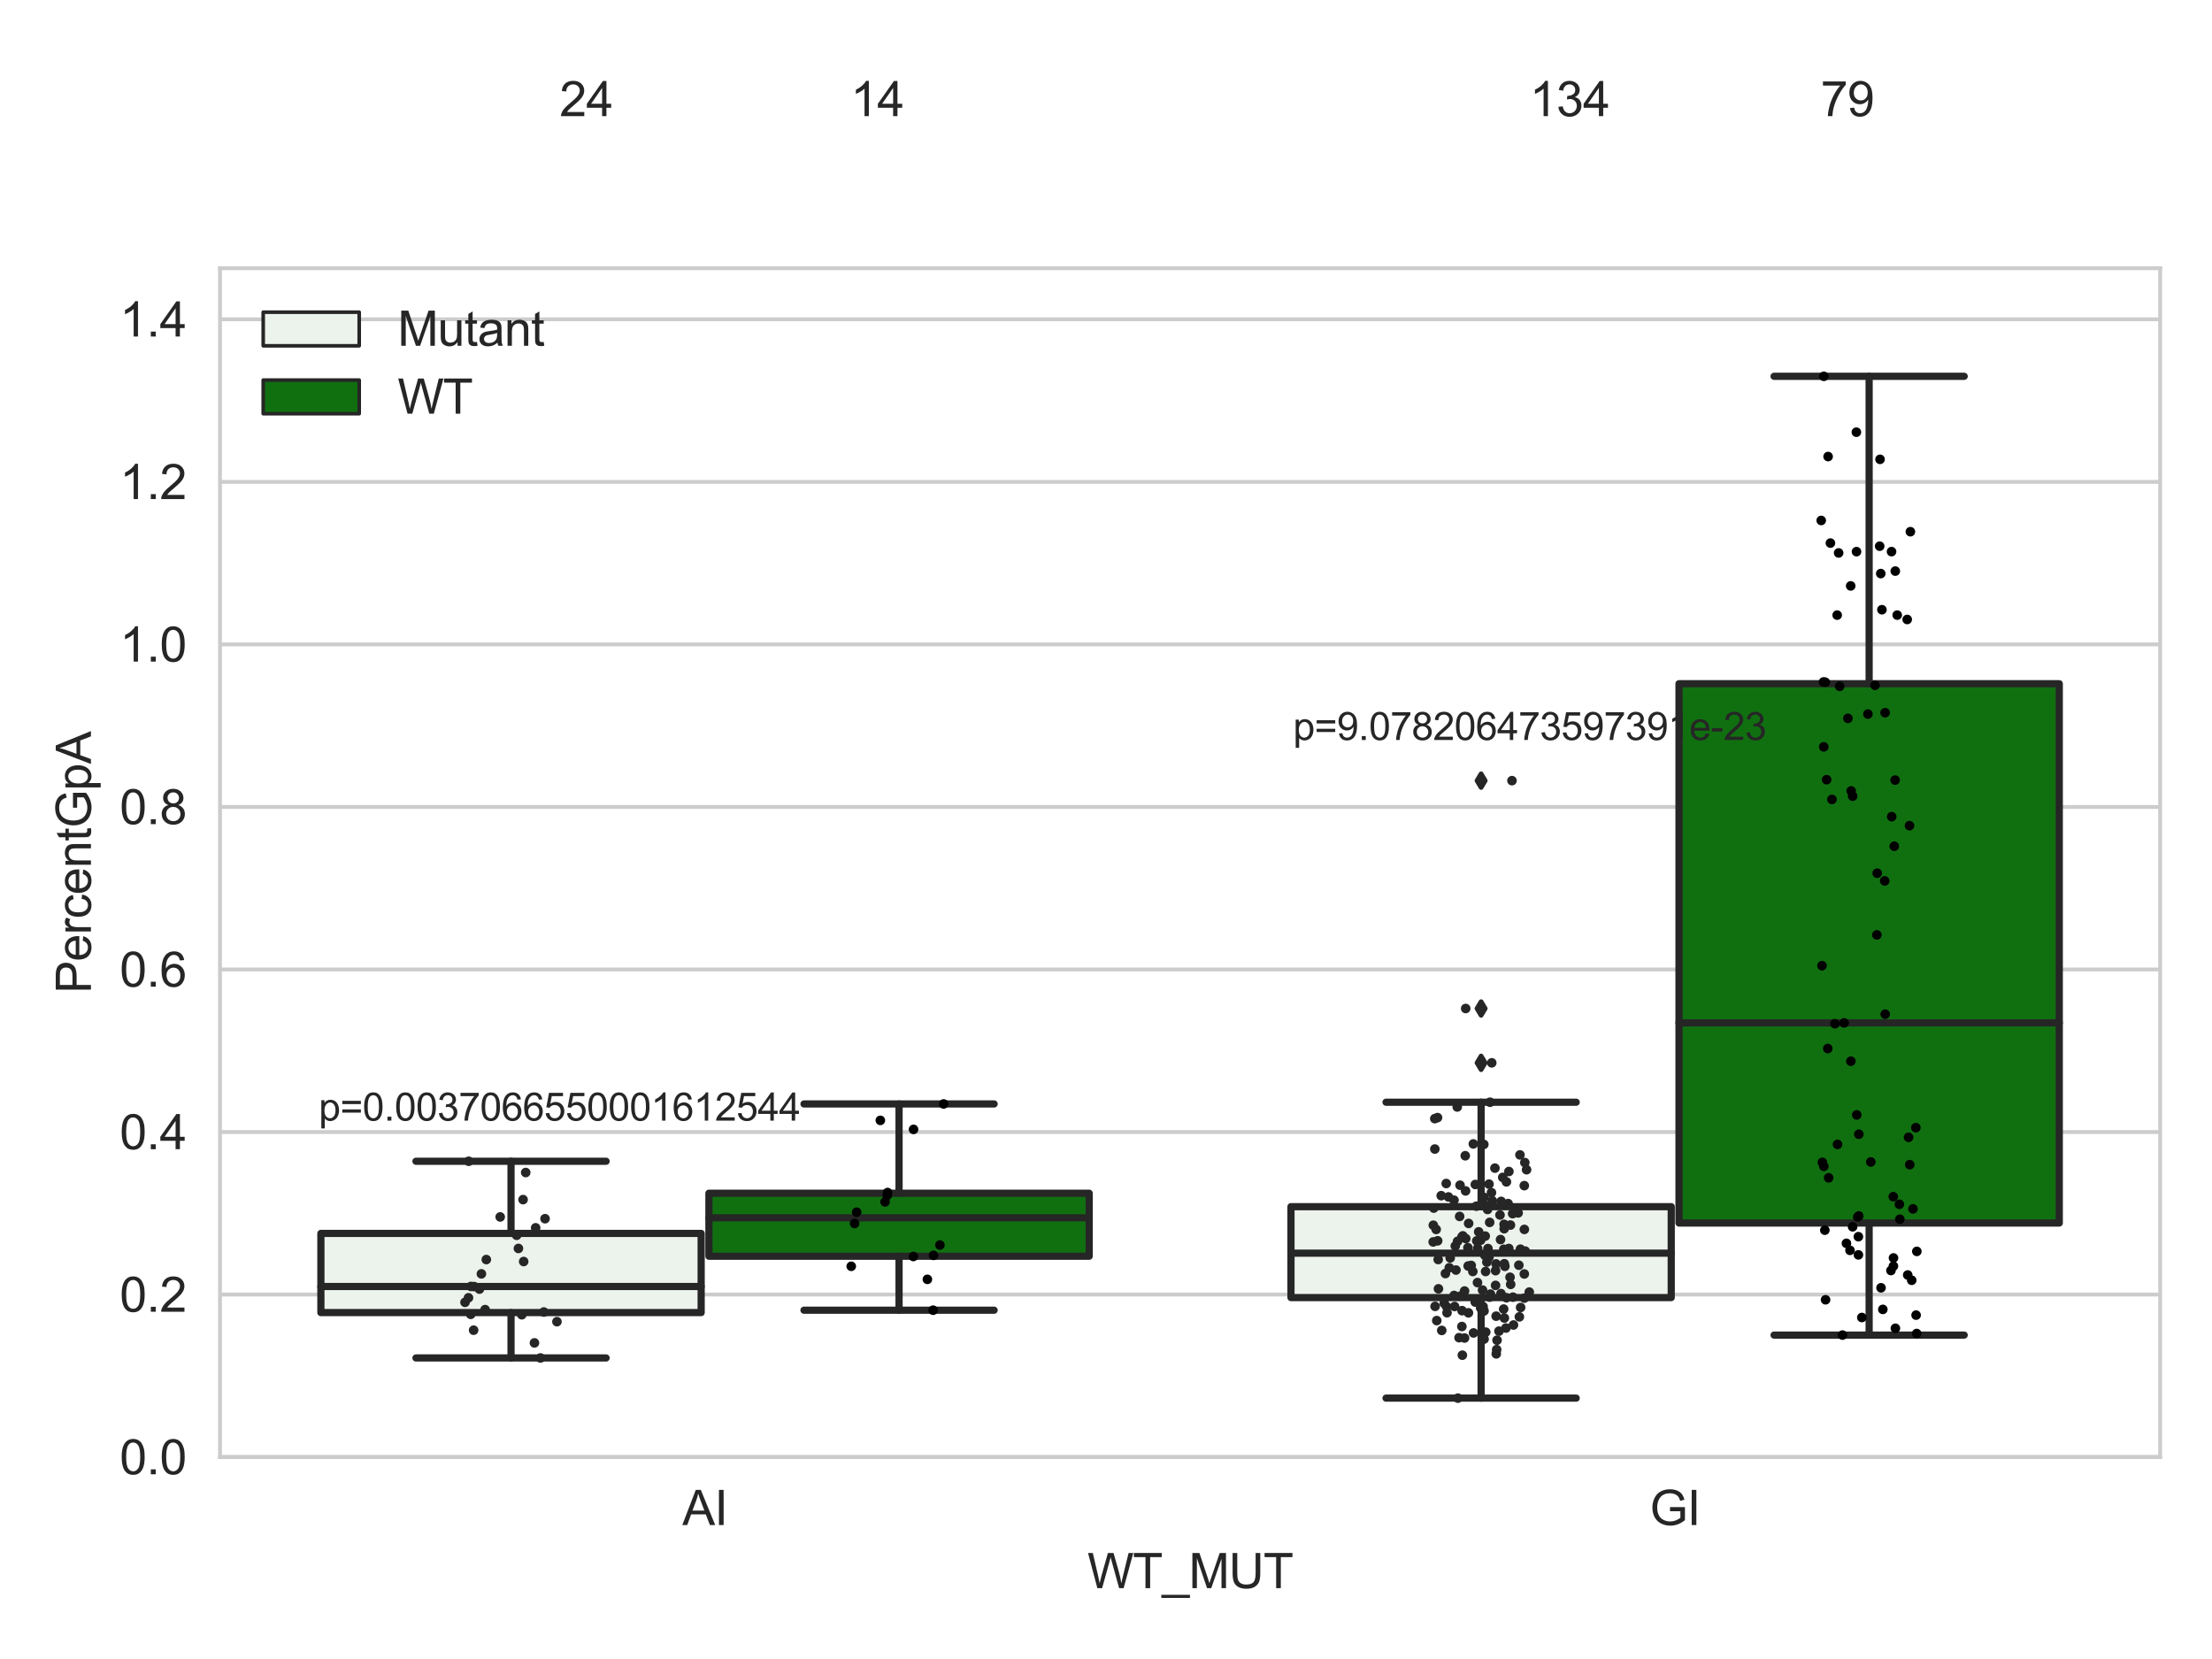 <?xml version="1.0" encoding="utf-8" standalone="no"?>
<!DOCTYPE svg PUBLIC "-//W3C//DTD SVG 1.1//EN"
  "http://www.w3.org/Graphics/SVG/1.1/DTD/svg11.dtd">
<svg xmlns:xlink="http://www.w3.org/1999/xlink" width="460.8pt" height="345.6pt" viewBox="0 0 460.8 345.6" xmlns="http://www.w3.org/2000/svg" version="1.1">
 <defs>
  <style type="text/css">*{stroke-linejoin: round; stroke-linecap: butt}</style>
 </defs>
 <g id="figure_1">
  <g id="patch_1">
   <path d="M 0 345.6 
L 460.8 345.6 
L 460.8 0 
L 0 0 
z
" style="fill: #ffffff"/>
  </g>
  <g id="axes_1">
   <g id="patch_2">
    <path d="M 45.83 303.539 
L 450 303.539 
L 450 55.877 
L 45.83 55.877 
z
" style="fill: #ffffff"/>
   </g>
   <g id="matplotlib.axis_1">
    <g id="xtick_1">
     <g id="text_1">
      <!-- AI -->
      <g style="fill: #262626" transform="translate(142.148 317.697)scale(0.1 -0.1)">
       <defs>
        <path id="ArialMT-41" d="M -9 0 
L 1750 4581 
L 2403 4581 
L 4278 0 
L 3588 0 
L 3053 1388 
L 1138 1388 
L 634 0 
L -9 0 
z
M 1313 1881 
L 2866 1881 
L 2388 3150 
Q 2169 3728 2063 4100 
Q 1975 3659 1816 3225 
L 1313 1881 
z
" transform="scale(0.016)"/>
        <path id="ArialMT-49" d="M 597 0 
L 597 4581 
L 1203 4581 
L 1203 0 
L 597 0 
z
" transform="scale(0.016)"/>
       </defs>
       <use xlink:href="#ArialMT-41"/>
       <use xlink:href="#ArialMT-49" x="66.699"/>
      </g>
     </g>
    </g>
    <g id="xtick_2">
     <g id="text_2">
      <!-- GI -->
      <g style="fill: #262626" transform="translate(343.679 317.697)scale(0.1 -0.1)">
       <defs>
        <path id="ArialMT-47" d="M 2638 1797 
L 2638 2334 
L 4578 2338 
L 4578 638 
Q 4131 281 3656 101 
Q 3181 -78 2681 -78 
Q 2006 -78 1454 211 
Q 903 500 622 1047 
Q 341 1594 341 2269 
Q 341 2938 620 3517 
Q 900 4097 1425 4378 
Q 1950 4659 2634 4659 
Q 3131 4659 3532 4498 
Q 3934 4338 4162 4050 
Q 4391 3763 4509 3300 
L 3963 3150 
Q 3859 3500 3706 3700 
Q 3553 3900 3268 4020 
Q 2984 4141 2638 4141 
Q 2222 4141 1919 4014 
Q 1616 3888 1430 3681 
Q 1244 3475 1141 3228 
Q 966 2803 966 2306 
Q 966 1694 1177 1281 
Q 1388 869 1791 669 
Q 2194 469 2647 469 
Q 3041 469 3416 620 
Q 3791 772 3984 944 
L 3984 1797 
L 2638 1797 
z
" transform="scale(0.016)"/>
       </defs>
       <use xlink:href="#ArialMT-47"/>
       <use xlink:href="#ArialMT-49" x="77.783"/>
      </g>
     </g>
    </g>
    <g id="text_3">
     <!-- WT_MUT -->
     <g style="fill: #262626" transform="translate(226.531 330.842)scale(0.1 -0.1)">
      <defs>
       <path id="ArialMT-57" d="M 1294 0 
L 78 4581 
L 700 4581 
L 1397 1578 
Q 1509 1106 1591 641 
Q 1766 1375 1797 1488 
L 2669 4581 
L 3400 4581 
L 4056 2263 
Q 4303 1400 4413 641 
Q 4500 1075 4641 1638 
L 5359 4581 
L 5969 4581 
L 4713 0 
L 4128 0 
L 3163 3491 
Q 3041 3928 3019 4028 
Q 2947 3713 2884 3491 
L 1913 0 
L 1294 0 
z
" transform="scale(0.016)"/>
       <path id="ArialMT-54" d="M 1659 0 
L 1659 4041 
L 150 4041 
L 150 4581 
L 3781 4581 
L 3781 4041 
L 2266 4041 
L 2266 0 
L 1659 0 
z
" transform="scale(0.016)"/>
       <path id="ArialMT-5f" d="M -97 -1272 
L -97 -866 
L 3631 -866 
L 3631 -1272 
L -97 -1272 
z
" transform="scale(0.016)"/>
       <path id="ArialMT-4d" d="M 475 0 
L 475 4581 
L 1388 4581 
L 2472 1338 
Q 2622 884 2691 659 
Q 2769 909 2934 1394 
L 4031 4581 
L 4847 4581 
L 4847 0 
L 4263 0 
L 4263 3834 
L 2931 0 
L 2384 0 
L 1059 3900 
L 1059 0 
L 475 0 
z
" transform="scale(0.016)"/>
       <path id="ArialMT-55" d="M 3500 4581 
L 4106 4581 
L 4106 1934 
Q 4106 1244 3950 837 
Q 3794 431 3386 176 
Q 2978 -78 2316 -78 
Q 1672 -78 1262 144 
Q 853 366 678 786 
Q 503 1206 503 1934 
L 503 4581 
L 1109 4581 
L 1109 1938 
Q 1109 1341 1220 1058 
Q 1331 775 1601 622 
Q 1872 469 2263 469 
Q 2931 469 3215 772 
Q 3500 1075 3500 1938 
L 3500 4581 
z
" transform="scale(0.016)"/>
      </defs>
      <use xlink:href="#ArialMT-57"/>
      <use xlink:href="#ArialMT-54" x="94.385"/>
      <use xlink:href="#ArialMT-5f" x="155.469"/>
      <use xlink:href="#ArialMT-4d" x="211.084"/>
      <use xlink:href="#ArialMT-55" x="294.385"/>
      <use xlink:href="#ArialMT-54" x="366.602"/>
     </g>
    </g>
   </g>
   <g id="matplotlib.axis_2">
    <g id="ytick_1">
     <g id="line2d_1">
      <path d="M 45.83 303.539 
L 450 303.539 
" clip-path="url(#p1b49fefc19)" style="fill: none; stroke: #cccccc; stroke-width: 0.8; stroke-linecap: round"/>
     </g>
     <g id="text_4">
      <!-- 0.0 -->
      <g style="fill: #262626" transform="translate(24.93 307.118)scale(0.1 -0.1)">
       <defs>
        <path id="ArialMT-30" d="M 266 2259 
Q 266 3072 433 3567 
Q 600 4063 929 4331 
Q 1259 4600 1759 4600 
Q 2128 4600 2406 4451 
Q 2684 4303 2865 4023 
Q 3047 3744 3150 3342 
Q 3253 2941 3253 2259 
Q 3253 1453 3087 958 
Q 2922 463 2592 192 
Q 2263 -78 1759 -78 
Q 1097 -78 719 397 
Q 266 969 266 2259 
z
M 844 2259 
Q 844 1131 1108 757 
Q 1372 384 1759 384 
Q 2147 384 2411 759 
Q 2675 1134 2675 2259 
Q 2675 3391 2411 3762 
Q 2147 4134 1753 4134 
Q 1366 4134 1134 3806 
Q 844 3388 844 2259 
z
" transform="scale(0.016)"/>
        <path id="ArialMT-2e" d="M 581 0 
L 581 641 
L 1222 641 
L 1222 0 
L 581 0 
z
" transform="scale(0.016)"/>
       </defs>
       <use xlink:href="#ArialMT-30"/>
       <use xlink:href="#ArialMT-2e" x="55.615"/>
       <use xlink:href="#ArialMT-30" x="83.398"/>
      </g>
     </g>
    </g>
    <g id="ytick_2">
     <g id="line2d_2">
      <path d="M 45.83 269.68 
L 450 269.68 
" clip-path="url(#p1b49fefc19)" style="fill: none; stroke: #cccccc; stroke-width: 0.8; stroke-linecap: round"/>
     </g>
     <g id="text_5">
      <!-- 0.2 -->
      <g style="fill: #262626" transform="translate(24.93 273.259)scale(0.1 -0.1)">
       <defs>
        <path id="ArialMT-32" d="M 3222 541 
L 3222 0 
L 194 0 
Q 188 203 259 391 
Q 375 700 629 1000 
Q 884 1300 1366 1694 
Q 2113 2306 2375 2664 
Q 2638 3022 2638 3341 
Q 2638 3675 2398 3904 
Q 2159 4134 1775 4134 
Q 1369 4134 1125 3890 
Q 881 3647 878 3216 
L 300 3275 
Q 359 3922 746 4261 
Q 1134 4600 1788 4600 
Q 2447 4600 2831 4234 
Q 3216 3869 3216 3328 
Q 3216 3053 3103 2787 
Q 2991 2522 2730 2228 
Q 2469 1934 1863 1422 
Q 1356 997 1212 845 
Q 1069 694 975 541 
L 3222 541 
z
" transform="scale(0.016)"/>
       </defs>
       <use xlink:href="#ArialMT-30"/>
       <use xlink:href="#ArialMT-2e" x="55.615"/>
       <use xlink:href="#ArialMT-32" x="83.398"/>
      </g>
     </g>
    </g>
    <g id="ytick_3">
     <g id="line2d_3">
      <path d="M 45.83 235.82 
L 450 235.82 
" clip-path="url(#p1b49fefc19)" style="fill: none; stroke: #cccccc; stroke-width: 0.8; stroke-linecap: round"/>
     </g>
     <g id="text_6">
      <!-- 0.4 -->
      <g style="fill: #262626" transform="translate(24.93 239.399)scale(0.1 -0.1)">
       <defs>
        <path id="ArialMT-34" d="M 2069 0 
L 2069 1097 
L 81 1097 
L 81 1613 
L 2172 4581 
L 2631 4581 
L 2631 1613 
L 3250 1613 
L 3250 1097 
L 2631 1097 
L 2631 0 
L 2069 0 
z
M 2069 1613 
L 2069 3678 
L 634 1613 
L 2069 1613 
z
" transform="scale(0.016)"/>
       </defs>
       <use xlink:href="#ArialMT-30"/>
       <use xlink:href="#ArialMT-2e" x="55.615"/>
       <use xlink:href="#ArialMT-34" x="83.398"/>
      </g>
     </g>
    </g>
    <g id="ytick_4">
     <g id="line2d_4">
      <path d="M 45.83 201.961 
L 450 201.961 
" clip-path="url(#p1b49fefc19)" style="fill: none; stroke: #cccccc; stroke-width: 0.8; stroke-linecap: round"/>
     </g>
     <g id="text_7">
      <!-- 0.6 -->
      <g style="fill: #262626" transform="translate(24.93 205.54)scale(0.1 -0.1)">
       <defs>
        <path id="ArialMT-36" d="M 3184 3459 
L 2625 3416 
Q 2550 3747 2413 3897 
Q 2184 4138 1850 4138 
Q 1581 4138 1378 3988 
Q 1113 3794 959 3422 
Q 806 3050 800 2363 
Q 1003 2672 1297 2822 
Q 1591 2972 1913 2972 
Q 2475 2972 2870 2558 
Q 3266 2144 3266 1488 
Q 3266 1056 3080 686 
Q 2894 316 2569 119 
Q 2244 -78 1831 -78 
Q 1128 -78 684 439 
Q 241 956 241 2144 
Q 241 3472 731 4075 
Q 1159 4600 1884 4600 
Q 2425 4600 2770 4297 
Q 3116 3994 3184 3459 
z
M 888 1484 
Q 888 1194 1011 928 
Q 1134 663 1356 523 
Q 1578 384 1822 384 
Q 2178 384 2434 671 
Q 2691 959 2691 1453 
Q 2691 1928 2437 2201 
Q 2184 2475 1800 2475 
Q 1419 2475 1153 2201 
Q 888 1928 888 1484 
z
" transform="scale(0.016)"/>
       </defs>
       <use xlink:href="#ArialMT-30"/>
       <use xlink:href="#ArialMT-2e" x="55.615"/>
       <use xlink:href="#ArialMT-36" x="83.398"/>
      </g>
     </g>
    </g>
    <g id="ytick_5">
     <g id="line2d_5">
      <path d="M 45.83 168.102 
L 450 168.102 
" clip-path="url(#p1b49fefc19)" style="fill: none; stroke: #cccccc; stroke-width: 0.8; stroke-linecap: round"/>
     </g>
     <g id="text_8">
      <!-- 0.8 -->
      <g style="fill: #262626" transform="translate(24.93 171.681)scale(0.1 -0.1)">
       <defs>
        <path id="ArialMT-38" d="M 1131 2484 
Q 781 2613 612 2850 
Q 444 3088 444 3419 
Q 444 3919 803 4259 
Q 1163 4600 1759 4600 
Q 2359 4600 2725 4251 
Q 3091 3903 3091 3403 
Q 3091 3084 2923 2848 
Q 2756 2613 2416 2484 
Q 2838 2347 3058 2040 
Q 3278 1734 3278 1309 
Q 3278 722 2862 322 
Q 2447 -78 1769 -78 
Q 1091 -78 675 323 
Q 259 725 259 1325 
Q 259 1772 486 2073 
Q 713 2375 1131 2484 
z
M 1019 3438 
Q 1019 3113 1228 2906 
Q 1438 2700 1772 2700 
Q 2097 2700 2305 2904 
Q 2513 3109 2513 3406 
Q 2513 3716 2298 3927 
Q 2084 4138 1766 4138 
Q 1444 4138 1231 3931 
Q 1019 3725 1019 3438 
z
M 838 1322 
Q 838 1081 952 856 
Q 1066 631 1291 507 
Q 1516 384 1775 384 
Q 2178 384 2440 643 
Q 2703 903 2703 1303 
Q 2703 1709 2433 1975 
Q 2163 2241 1756 2241 
Q 1359 2241 1098 1978 
Q 838 1716 838 1322 
z
" transform="scale(0.016)"/>
       </defs>
       <use xlink:href="#ArialMT-30"/>
       <use xlink:href="#ArialMT-2e" x="55.615"/>
       <use xlink:href="#ArialMT-38" x="83.398"/>
      </g>
     </g>
    </g>
    <g id="ytick_6">
     <g id="line2d_6">
      <path d="M 45.83 134.243 
L 450 134.243 
" clip-path="url(#p1b49fefc19)" style="fill: none; stroke: #cccccc; stroke-width: 0.8; stroke-linecap: round"/>
     </g>
     <g id="text_9">
      <!-- 1.0 -->
      <g style="fill: #262626" transform="translate(24.93 137.822)scale(0.1 -0.1)">
       <defs>
        <path id="ArialMT-31" d="M 2384 0 
L 1822 0 
L 1822 3584 
Q 1619 3391 1289 3197 
Q 959 3003 697 2906 
L 697 3450 
Q 1169 3672 1522 3987 
Q 1875 4303 2022 4600 
L 2384 4600 
L 2384 0 
z
" transform="scale(0.016)"/>
       </defs>
       <use xlink:href="#ArialMT-31"/>
       <use xlink:href="#ArialMT-2e" x="55.615"/>
       <use xlink:href="#ArialMT-30" x="83.398"/>
      </g>
     </g>
    </g>
    <g id="ytick_7">
     <g id="line2d_7">
      <path d="M 45.83 100.384 
L 450 100.384 
" clip-path="url(#p1b49fefc19)" style="fill: none; stroke: #cccccc; stroke-width: 0.8; stroke-linecap: round"/>
     </g>
     <g id="text_10">
      <!-- 1.2 -->
      <g style="fill: #262626" transform="translate(24.93 103.963)scale(0.1 -0.1)">
       <use xlink:href="#ArialMT-31"/>
       <use xlink:href="#ArialMT-2e" x="55.615"/>
       <use xlink:href="#ArialMT-32" x="83.398"/>
      </g>
     </g>
    </g>
    <g id="ytick_8">
     <g id="line2d_8">
      <path d="M 45.83 66.525 
L 450 66.525 
" clip-path="url(#p1b49fefc19)" style="fill: none; stroke: #cccccc; stroke-width: 0.8; stroke-linecap: round"/>
     </g>
     <g id="text_11">
      <!-- 1.4 -->
      <g style="fill: #262626" transform="translate(24.93 70.104)scale(0.1 -0.1)">
       <use xlink:href="#ArialMT-31"/>
       <use xlink:href="#ArialMT-2e" x="55.615"/>
       <use xlink:href="#ArialMT-34" x="83.398"/>
      </g>
     </g>
    </g>
    <g id="text_12">
     <!-- PercentGpA -->
     <g style="fill: #262626" transform="translate(18.942 206.943)rotate(-90)scale(0.1 -0.1)">
      <defs>
       <path id="ArialMT-50" d="M 494 0 
L 494 4581 
L 2222 4581 
Q 2678 4581 2919 4538 
Q 3256 4481 3484 4323 
Q 3713 4166 3852 3881 
Q 3991 3597 3991 3256 
Q 3991 2672 3619 2267 
Q 3247 1863 2275 1863 
L 1100 1863 
L 1100 0 
L 494 0 
z
M 1100 2403 
L 2284 2403 
Q 2872 2403 3119 2622 
Q 3366 2841 3366 3238 
Q 3366 3525 3220 3729 
Q 3075 3934 2838 4000 
Q 2684 4041 2272 4041 
L 1100 4041 
L 1100 2403 
z
" transform="scale(0.016)"/>
       <path id="ArialMT-65" d="M 2694 1069 
L 3275 997 
Q 3138 488 2766 206 
Q 2394 -75 1816 -75 
Q 1088 -75 661 373 
Q 234 822 234 1631 
Q 234 2469 665 2931 
Q 1097 3394 1784 3394 
Q 2450 3394 2872 2941 
Q 3294 2488 3294 1666 
Q 3294 1616 3291 1516 
L 816 1516 
Q 847 969 1125 678 
Q 1403 388 1819 388 
Q 2128 388 2347 550 
Q 2566 713 2694 1069 
z
M 847 1978 
L 2700 1978 
Q 2663 2397 2488 2606 
Q 2219 2931 1791 2931 
Q 1403 2931 1139 2672 
Q 875 2413 847 1978 
z
" transform="scale(0.016)"/>
       <path id="ArialMT-72" d="M 416 0 
L 416 3319 
L 922 3319 
L 922 2816 
Q 1116 3169 1280 3281 
Q 1444 3394 1641 3394 
Q 1925 3394 2219 3213 
L 2025 2691 
Q 1819 2813 1613 2813 
Q 1428 2813 1281 2702 
Q 1134 2591 1072 2394 
Q 978 2094 978 1738 
L 978 0 
L 416 0 
z
" transform="scale(0.016)"/>
       <path id="ArialMT-63" d="M 2588 1216 
L 3141 1144 
Q 3050 572 2676 248 
Q 2303 -75 1759 -75 
Q 1078 -75 664 370 
Q 250 816 250 1647 
Q 250 2184 428 2587 
Q 606 2991 970 3192 
Q 1334 3394 1763 3394 
Q 2303 3394 2647 3120 
Q 2991 2847 3088 2344 
L 2541 2259 
Q 2463 2594 2264 2762 
Q 2066 2931 1784 2931 
Q 1359 2931 1093 2626 
Q 828 2322 828 1663 
Q 828 994 1084 691 
Q 1341 388 1753 388 
Q 2084 388 2306 591 
Q 2528 794 2588 1216 
z
" transform="scale(0.016)"/>
       <path id="ArialMT-6e" d="M 422 0 
L 422 3319 
L 928 3319 
L 928 2847 
Q 1294 3394 1984 3394 
Q 2284 3394 2536 3286 
Q 2788 3178 2913 3003 
Q 3038 2828 3088 2588 
Q 3119 2431 3119 2041 
L 3119 0 
L 2556 0 
L 2556 2019 
Q 2556 2363 2490 2533 
Q 2425 2703 2258 2804 
Q 2091 2906 1866 2906 
Q 1506 2906 1245 2678 
Q 984 2450 984 1813 
L 984 0 
L 422 0 
z
" transform="scale(0.016)"/>
       <path id="ArialMT-74" d="M 1650 503 
L 1731 6 
Q 1494 -44 1306 -44 
Q 1000 -44 831 53 
Q 663 150 594 308 
Q 525 466 525 972 
L 525 2881 
L 113 2881 
L 113 3319 
L 525 3319 
L 525 4141 
L 1084 4478 
L 1084 3319 
L 1650 3319 
L 1650 2881 
L 1084 2881 
L 1084 941 
Q 1084 700 1114 631 
Q 1144 563 1211 522 
Q 1278 481 1403 481 
Q 1497 481 1650 503 
z
" transform="scale(0.016)"/>
       <path id="ArialMT-70" d="M 422 -1272 
L 422 3319 
L 934 3319 
L 934 2888 
Q 1116 3141 1344 3267 
Q 1572 3394 1897 3394 
Q 2322 3394 2647 3175 
Q 2972 2956 3137 2557 
Q 3303 2159 3303 1684 
Q 3303 1175 3120 767 
Q 2938 359 2589 142 
Q 2241 -75 1856 -75 
Q 1575 -75 1351 44 
Q 1128 163 984 344 
L 984 -1272 
L 422 -1272 
z
M 931 1641 
Q 931 1000 1190 694 
Q 1450 388 1819 388 
Q 2194 388 2461 705 
Q 2728 1022 2728 1688 
Q 2728 2322 2467 2637 
Q 2206 2953 1844 2953 
Q 1484 2953 1207 2617 
Q 931 2281 931 1641 
z
" transform="scale(0.016)"/>
      </defs>
      <use xlink:href="#ArialMT-50"/>
      <use xlink:href="#ArialMT-65" x="66.699"/>
      <use xlink:href="#ArialMT-72" x="122.314"/>
      <use xlink:href="#ArialMT-63" x="155.615"/>
      <use xlink:href="#ArialMT-65" x="205.615"/>
      <use xlink:href="#ArialMT-6e" x="261.23"/>
      <use xlink:href="#ArialMT-74" x="316.846"/>
      <use xlink:href="#ArialMT-47" x="344.629"/>
      <use xlink:href="#ArialMT-70" x="422.412"/>
      <use xlink:href="#ArialMT-41" x="478.027"/>
     </g>
    </g>
   </g>
   <g id="patch_3">
    <path d="M 66.847 273.438 
L 146.064 273.438 
L 146.064 256.942 
L 66.847 256.942 
L 66.847 273.438 
z
" clip-path="url(#p1b49fefc19)" style="fill: #ecf2ec; stroke: #262626; stroke-width: 1.5; stroke-linejoin: miter"/>
   </g>
   <g id="patch_4">
    <path d="M 147.681 261.693 
L 226.898 261.693 
L 226.898 248.571 
L 147.681 248.571 
L 147.681 261.693 
z
" clip-path="url(#p1b49fefc19)" style="fill: #107010; stroke: #262626; stroke-width: 1.5; stroke-linejoin: miter"/>
   </g>
   <g id="patch_5">
    <path d="M 268.932 270.31 
L 348.149 270.31 
L 348.149 251.371 
L 268.932 251.371 
L 268.932 270.31 
z
" clip-path="url(#p1b49fefc19)" style="fill: #ecf2ec; stroke: #262626; stroke-width: 1.5; stroke-linejoin: miter"/>
   </g>
   <g id="patch_6">
    <path d="M 349.766 254.774 
L 428.983 254.774 
L 428.983 142.434 
L 349.766 142.434 
L 349.766 254.774 
z
" clip-path="url(#p1b49fefc19)" style="fill: #107010; stroke: #262626; stroke-width: 1.5; stroke-linejoin: miter"/>
   </g>
   <g id="patch_7">
    <path d="M 146.873 303.539 
L 146.873 303.539 
L 146.873 303.539 
L 146.873 303.539 
z
" clip-path="url(#p1b49fefc19)" style="fill: #ecf2ec; stroke: #262626; stroke-width: 0.75; stroke-linejoin: miter"/>
   </g>
   <g id="patch_8">
    <path d="M 146.873 303.539 
L 146.873 303.539 
L 146.873 303.539 
L 146.873 303.539 
z
" clip-path="url(#p1b49fefc19)" style="fill: #107010; stroke: #262626; stroke-width: 0.75; stroke-linejoin: miter"/>
   </g>
   <g id="PathCollection_1"/>
   <g id="PathCollection_2"/>
   <g id="line2d_9">
    <path d="M 106.456 273.438 
L 106.456 282.887 
" clip-path="url(#p1b49fefc19)" style="fill: none; stroke: #262626; stroke-width: 1.5; stroke-linecap: round"/>
   </g>
   <g id="line2d_10">
    <path d="M 106.456 256.942 
L 106.456 241.911 
" clip-path="url(#p1b49fefc19)" style="fill: none; stroke: #262626; stroke-width: 1.5; stroke-linecap: round"/>
   </g>
   <g id="line2d_11">
    <path d="M 86.651 282.887 
L 126.26 282.887 
" clip-path="url(#p1b49fefc19)" style="fill: none; stroke: #262626; stroke-width: 1.5; stroke-linecap: round"/>
   </g>
   <g id="line2d_12">
    <path d="M 86.651 241.911 
L 126.26 241.911 
" clip-path="url(#p1b49fefc19)" style="fill: none; stroke: #262626; stroke-width: 1.5; stroke-linecap: round"/>
   </g>
   <g id="line2d_13"/>
   <g id="line2d_14">
    <path d="M 187.29 261.693 
L 187.29 272.939 
" clip-path="url(#p1b49fefc19)" style="fill: none; stroke: #262626; stroke-width: 1.5; stroke-linecap: round"/>
   </g>
   <g id="line2d_15">
    <path d="M 187.29 248.571 
L 187.29 229.975 
" clip-path="url(#p1b49fefc19)" style="fill: none; stroke: #262626; stroke-width: 1.5; stroke-linecap: round"/>
   </g>
   <g id="line2d_16">
    <path d="M 167.485 272.939 
L 207.094 272.939 
" clip-path="url(#p1b49fefc19)" style="fill: none; stroke: #262626; stroke-width: 1.5; stroke-linecap: round"/>
   </g>
   <g id="line2d_17">
    <path d="M 167.485 229.975 
L 207.094 229.975 
" clip-path="url(#p1b49fefc19)" style="fill: none; stroke: #262626; stroke-width: 1.5; stroke-linecap: round"/>
   </g>
   <g id="line2d_18"/>
   <g id="line2d_19">
    <path d="M 308.541 270.31 
L 308.541 291.255 
" clip-path="url(#p1b49fefc19)" style="fill: none; stroke: #262626; stroke-width: 1.5; stroke-linecap: round"/>
   </g>
   <g id="line2d_20">
    <path d="M 308.541 251.371 
L 308.541 229.612 
" clip-path="url(#p1b49fefc19)" style="fill: none; stroke: #262626; stroke-width: 1.5; stroke-linecap: round"/>
   </g>
   <g id="line2d_21">
    <path d="M 288.736 291.255 
L 328.345 291.255 
" clip-path="url(#p1b49fefc19)" style="fill: none; stroke: #262626; stroke-width: 1.5; stroke-linecap: round"/>
   </g>
   <g id="line2d_22">
    <path d="M 288.736 229.612 
L 328.345 229.612 
" clip-path="url(#p1b49fefc19)" style="fill: none; stroke: #262626; stroke-width: 1.5; stroke-linecap: round"/>
   </g>
   <g id="line2d_23">
    <defs>
     <path id="maa60506493" d="M -0 1.414 
L 0.849 0 
L 0 -1.414 
L -0.849 -0 
z
" style="stroke: #262626; stroke-linejoin: miter"/>
    </defs>
    <g clip-path="url(#p1b49fefc19)">
     <use xlink:href="#maa60506493" x="308.541" y="210.091" style="fill: #262626; stroke: #262626; stroke-linejoin: miter"/>
     <use xlink:href="#maa60506493" x="308.541" y="221.408" style="fill: #262626; stroke: #262626; stroke-linejoin: miter"/>
     <use xlink:href="#maa60506493" x="308.541" y="162.623" style="fill: #262626; stroke: #262626; stroke-linejoin: miter"/>
    </g>
   </g>
   <g id="line2d_24">
    <path d="M 389.375 254.774 
L 389.375 278.122 
" clip-path="url(#p1b49fefc19)" style="fill: none; stroke: #262626; stroke-width: 1.5; stroke-linecap: round"/>
   </g>
   <g id="line2d_25">
    <path d="M 389.375 142.434 
L 389.375 78.391 
" clip-path="url(#p1b49fefc19)" style="fill: none; stroke: #262626; stroke-width: 1.5; stroke-linecap: round"/>
   </g>
   <g id="line2d_26">
    <path d="M 369.57 278.122 
L 409.179 278.122 
" clip-path="url(#p1b49fefc19)" style="fill: none; stroke: #262626; stroke-width: 1.5; stroke-linecap: round"/>
   </g>
   <g id="line2d_27">
    <path d="M 369.57 78.391 
L 409.179 78.391 
" clip-path="url(#p1b49fefc19)" style="fill: none; stroke: #262626; stroke-width: 1.5; stroke-linecap: round"/>
   </g>
   <g id="line2d_28"/>
   <g id="line2d_29">
    <path d="M 66.847 268.003 
L 146.064 268.003 
" clip-path="url(#p1b49fefc19)" style="fill: none; stroke: #262626; stroke-width: 1.5; stroke-linecap: round"/>
   </g>
   <g id="line2d_30">
    <path d="M 147.681 253.699 
L 226.898 253.699 
" clip-path="url(#p1b49fefc19)" style="fill: none; stroke: #262626; stroke-width: 1.5; stroke-linecap: round"/>
   </g>
   <g id="line2d_31">
    <path d="M 268.932 261.06 
L 348.149 261.06 
" clip-path="url(#p1b49fefc19)" style="fill: none; stroke: #262626; stroke-width: 1.5; stroke-linecap: round"/>
   </g>
   <g id="line2d_32">
    <path d="M 349.766 213.089 
L 428.983 213.089 
" clip-path="url(#p1b49fefc19)" style="fill: none; stroke: #262626; stroke-width: 1.5; stroke-linecap: round"/>
   </g>
   <g id="patch_9">
    <path d="M 45.83 303.539 
L 45.83 55.877 
" style="fill: none; stroke: #cccccc; stroke-width: 0.8; stroke-linejoin: miter; stroke-linecap: square"/>
   </g>
   <g id="patch_10">
    <path d="M 450 303.539 
L 450 55.877 
" style="fill: none; stroke: #cccccc; stroke-width: 0.8; stroke-linejoin: miter; stroke-linecap: square"/>
   </g>
   <g id="patch_11">
    <path d="M 45.83 303.539 
L 450 303.539 
" style="fill: none; stroke: #cccccc; stroke-width: 0.8; stroke-linejoin: miter; stroke-linecap: square"/>
   </g>
   <g id="patch_12">
    <path d="M 45.83 55.877 
L 450 55.877 
" style="fill: none; stroke: #cccccc; stroke-width: 0.8; stroke-linejoin: miter; stroke-linecap: square"/>
   </g>
   <g id="PathCollection_3">
    <defs>
     <path id="C0_0_9d6c269f2d" d="M 0 1 
C 0.265 1 0.52 0.895 0.707 0.707 
C 0.895 0.52 1 0.265 1 -0 
C 1 -0.265 0.895 -0.52 0.707 -0.707 
C 0.52 -0.895 0.265 -1 0 -1 
C -0.265 -1 -0.52 -0.895 -0.707 -0.707 
C -0.895 -0.52 -1 -0.265 -1 0 
C -1 0.265 -0.895 0.52 -0.707 0.707 
C -0.52 0.895 -0.265 1 0 1 
z
"/>
    </defs>
    <g clip-path="url(#p1b49fefc19)">
     <use xlink:href="#C0_0_9d6c269f2d" x="101.058" y="272.816" style="fill: #262626"/>
    </g>
    <g clip-path="url(#p1b49fefc19)">
     <use xlink:href="#C0_0_9d6c269f2d" x="100.283" y="265.37" style="fill: #262626"/>
    </g>
    <g clip-path="url(#p1b49fefc19)">
     <use xlink:href="#C0_0_9d6c269f2d" x="104.199" y="253.51" style="fill: #262626"/>
    </g>
    <g clip-path="url(#p1b49fefc19)">
     <use xlink:href="#C0_0_9d6c269f2d" x="111.336" y="279.749" style="fill: #262626"/>
    </g>
    <g clip-path="url(#p1b49fefc19)">
     <use xlink:href="#C0_0_9d6c269f2d" x="96.875" y="271.295" style="fill: #262626"/>
    </g>
    <g clip-path="url(#p1b49fefc19)">
     <use xlink:href="#C0_0_9d6c269f2d" x="98.765" y="268.016" style="fill: #262626"/>
    </g>
    <g clip-path="url(#p1b49fefc19)">
     <use xlink:href="#C0_0_9d6c269f2d" x="99.877" y="268.543" style="fill: #262626"/>
    </g>
    <g clip-path="url(#p1b49fefc19)">
     <use xlink:href="#C0_0_9d6c269f2d" x="97.594" y="270.351" style="fill: #262626"/>
    </g>
    <g clip-path="url(#p1b49fefc19)">
     <use xlink:href="#C0_0_9d6c269f2d" x="113.542" y="253.879" style="fill: #262626"/>
    </g>
    <g clip-path="url(#p1b49fefc19)">
     <use xlink:href="#C0_0_9d6c269f2d" x="116.023" y="275.332" style="fill: #262626"/>
    </g>
    <g clip-path="url(#p1b49fefc19)">
     <use xlink:href="#C0_0_9d6c269f2d" x="108.704" y="273.885" style="fill: #262626"/>
    </g>
    <g clip-path="url(#p1b49fefc19)">
     <use xlink:href="#C0_0_9d6c269f2d" x="112.584" y="282.887" style="fill: #262626"/>
    </g>
    <g clip-path="url(#p1b49fefc19)">
     <use xlink:href="#C0_0_9d6c269f2d" x="101.309" y="262.392" style="fill: #262626"/>
    </g>
    <g clip-path="url(#p1b49fefc19)">
     <use xlink:href="#C0_0_9d6c269f2d" x="107.998" y="260.075" style="fill: #262626"/>
    </g>
    <g clip-path="url(#p1b49fefc19)">
     <use xlink:href="#C0_0_9d6c269f2d" x="108.965" y="249.902" style="fill: #262626"/>
    </g>
    <g clip-path="url(#p1b49fefc19)">
     <use xlink:href="#C0_0_9d6c269f2d" x="98.064" y="273.8" style="fill: #262626"/>
    </g>
    <g clip-path="url(#p1b49fefc19)">
     <use xlink:href="#C0_0_9d6c269f2d" x="97.642" y="241.911" style="fill: #262626"/>
    </g>
    <g clip-path="url(#p1b49fefc19)">
     <use xlink:href="#C0_0_9d6c269f2d" x="107.631" y="257.33" style="fill: #262626"/>
    </g>
    <g clip-path="url(#p1b49fefc19)">
     <use xlink:href="#C0_0_9d6c269f2d" x="109.091" y="262.8" style="fill: #262626"/>
    </g>
    <g clip-path="url(#p1b49fefc19)">
     <use xlink:href="#C0_0_9d6c269f2d" x="113.293" y="273.318" style="fill: #262626"/>
    </g>
    <g clip-path="url(#p1b49fefc19)">
     <use xlink:href="#C0_0_9d6c269f2d" x="111.583" y="255.776" style="fill: #262626"/>
    </g>
    <g clip-path="url(#p1b49fefc19)">
     <use xlink:href="#C0_0_9d6c269f2d" x="98.663" y="277.103" style="fill: #262626"/>
    </g>
    <g clip-path="url(#p1b49fefc19)">
     <use xlink:href="#C0_0_9d6c269f2d" x="109.516" y="244.257" style="fill: #262626"/>
    </g>
    <g clip-path="url(#p1b49fefc19)">
     <use xlink:href="#C0_0_9d6c269f2d" x="98.109" y="267.99" style="fill: #262626"/>
    </g>
   </g>
   <g id="PathCollection_4">
    <defs>
     <path id="C1_0_55f0e43914" d="M 0 1 
C 0.265 1 0.52 0.895 0.707 0.707 
C 0.895 0.52 1 0.265 1 -0 
C 1 -0.265 0.895 -0.52 0.707 -0.707 
C 0.52 -0.895 0.265 -1 0 -1 
C -0.265 -1 -0.52 -0.895 -0.707 -0.707 
C -0.895 -0.52 -1 -0.265 -1 0 
C -1 0.265 -0.895 0.52 -0.707 0.707 
C -0.52 0.895 -0.265 1 0 1 
z
"/>
    </defs>
    <g clip-path="url(#p1b49fefc19)">
     <use xlink:href="#C1_0_55f0e43914" x="195.799" y="259.366"/>
    </g>
    <g clip-path="url(#p1b49fefc19)">
     <use xlink:href="#C1_0_55f0e43914" x="178.448" y="252.527"/>
    </g>
    <g clip-path="url(#p1b49fefc19)">
     <use xlink:href="#C1_0_55f0e43914" x="190.269" y="261.751"/>
    </g>
    <g clip-path="url(#p1b49fefc19)">
     <use xlink:href="#C1_0_55f0e43914" x="177.33" y="263.792"/>
    </g>
    <g clip-path="url(#p1b49fefc19)">
     <use xlink:href="#C1_0_55f0e43914" x="184.899" y="248.431"/>
    </g>
    <g clip-path="url(#p1b49fefc19)">
     <use xlink:href="#C1_0_55f0e43914" x="196.577" y="229.975"/>
    </g>
    <g clip-path="url(#p1b49fefc19)">
     <use xlink:href="#C1_0_55f0e43914" x="194.383" y="272.939"/>
    </g>
    <g clip-path="url(#p1b49fefc19)">
     <use xlink:href="#C1_0_55f0e43914" x="194.473" y="261.519"/>
    </g>
    <g clip-path="url(#p1b49fefc19)">
     <use xlink:href="#C1_0_55f0e43914" x="193.19" y="266.508"/>
    </g>
    <g clip-path="url(#p1b49fefc19)">
     <use xlink:href="#C1_0_55f0e43914" x="184.834" y="248.993"/>
    </g>
    <g clip-path="url(#p1b49fefc19)">
     <use xlink:href="#C1_0_55f0e43914" x="183.391" y="233.392"/>
    </g>
    <g clip-path="url(#p1b49fefc19)">
     <use xlink:href="#C1_0_55f0e43914" x="190.306" y="235.272"/>
    </g>
    <g clip-path="url(#p1b49fefc19)">
     <use xlink:href="#C1_0_55f0e43914" x="178.029" y="254.87"/>
    </g>
    <g clip-path="url(#p1b49fefc19)">
     <use xlink:href="#C1_0_55f0e43914" x="184.376" y="250.369"/>
    </g>
   </g>
   <g id="PathCollection_5">
    <defs>
     <path id="C2_0_2017e110fd" d="M 0 1 
C 0.265 1 0.52 0.895 0.707 0.707 
C 0.895 0.52 1 0.265 1 -0 
C 1 -0.265 0.895 -0.52 0.707 -0.707 
C 0.52 -0.895 0.265 -1 0 -1 
C -0.265 -1 -0.52 -0.895 -0.707 -0.707 
C -0.895 -0.52 -1 -0.265 -1 0 
C -1 0.265 -0.895 0.52 -0.707 0.707 
C -0.52 0.895 -0.265 1 0 1 
z
"/>
    </defs>
    <g clip-path="url(#p1b49fefc19)">
     <use xlink:href="#C2_0_2017e110fd" x="311.554" y="267.768" style="fill: #262626"/>
    </g>
    <g clip-path="url(#p1b49fefc19)">
     <use xlink:href="#C2_0_2017e110fd" x="300.341" y="277.152" style="fill: #262626"/>
    </g>
    <g clip-path="url(#p1b49fefc19)">
     <use xlink:href="#C2_0_2017e110fd" x="316.514" y="274.325" style="fill: #262626"/>
    </g>
    <g clip-path="url(#p1b49fefc19)">
     <use xlink:href="#C2_0_2017e110fd" x="313.327" y="255.049" style="fill: #262626"/>
    </g>
    <g clip-path="url(#p1b49fefc19)">
     <use xlink:href="#C2_0_2017e110fd" x="305.332" y="210.091" style="fill: #262626"/>
    </g>
    <g clip-path="url(#p1b49fefc19)">
     <use xlink:href="#C2_0_2017e110fd" x="317.744" y="260.628" style="fill: #262626"/>
    </g>
    <g clip-path="url(#p1b49fefc19)">
     <use xlink:href="#C2_0_2017e110fd" x="313.381" y="263.256" style="fill: #262626"/>
    </g>
    <g clip-path="url(#p1b49fefc19)">
     <use xlink:href="#C2_0_2017e110fd" x="309.111" y="238.403" style="fill: #262626"/>
    </g>
    <g clip-path="url(#p1b49fefc19)">
     <use xlink:href="#C2_0_2017e110fd" x="309.48" y="264.876" style="fill: #262626"/>
    </g>
    <g clip-path="url(#p1b49fefc19)">
     <use xlink:href="#C2_0_2017e110fd" x="310.183" y="246.68" style="fill: #262626"/>
    </g>
    <g clip-path="url(#p1b49fefc19)">
     <use xlink:href="#C2_0_2017e110fd" x="305.093" y="278.736" style="fill: #262626"/>
    </g>
    <g clip-path="url(#p1b49fefc19)">
     <use xlink:href="#C2_0_2017e110fd" x="305.346" y="258.014" style="fill: #262626"/>
    </g>
    <g clip-path="url(#p1b49fefc19)">
     <use xlink:href="#C2_0_2017e110fd" x="313.267" y="260.241" style="fill: #262626"/>
    </g>
    <g clip-path="url(#p1b49fefc19)">
     <use xlink:href="#C2_0_2017e110fd" x="315.171" y="270.223" style="fill: #262626"/>
    </g>
    <g clip-path="url(#p1b49fefc19)">
     <use xlink:href="#C2_0_2017e110fd" x="298.956" y="272.14" style="fill: #262626"/>
    </g>
    <g clip-path="url(#p1b49fefc19)">
     <use xlink:href="#C2_0_2017e110fd" x="309.938" y="261.493" style="fill: #262626"/>
    </g>
    <g clip-path="url(#p1b49fefc19)">
     <use xlink:href="#C2_0_2017e110fd" x="316.404" y="263.567" style="fill: #262626"/>
    </g>
    <g clip-path="url(#p1b49fefc19)">
     <use xlink:href="#C2_0_2017e110fd" x="298.902" y="239.367" style="fill: #262626"/>
    </g>
    <g clip-path="url(#p1b49fefc19)">
     <use xlink:href="#C2_0_2017e110fd" x="304.226" y="269.997" style="fill: #262626"/>
    </g>
    <g clip-path="url(#p1b49fefc19)">
     <use xlink:href="#C2_0_2017e110fd" x="304.068" y="253.405" style="fill: #262626"/>
    </g>
    <g clip-path="url(#p1b49fefc19)">
     <use xlink:href="#C2_0_2017e110fd" x="299.657" y="268.482" style="fill: #262626"/>
    </g>
    <g clip-path="url(#p1b49fefc19)">
     <use xlink:href="#C2_0_2017e110fd" x="309.508" y="277.511" style="fill: #262626"/>
    </g>
    <g clip-path="url(#p1b49fefc19)">
     <use xlink:href="#C2_0_2017e110fd" x="318.576" y="269.165" style="fill: #262626"/>
    </g>
    <g clip-path="url(#p1b49fefc19)">
     <use xlink:href="#C2_0_2017e110fd" x="301.275" y="246.548" style="fill: #262626"/>
    </g>
    <g clip-path="url(#p1b49fefc19)">
     <use xlink:href="#C2_0_2017e110fd" x="303.635" y="258.588" style="fill: #262626"/>
    </g>
    <g clip-path="url(#p1b49fefc19)">
     <use xlink:href="#C2_0_2017e110fd" x="303.306" y="264.576" style="fill: #262626"/>
    </g>
    <g clip-path="url(#p1b49fefc19)">
     <use xlink:href="#C2_0_2017e110fd" x="313.386" y="274.572" style="fill: #262626"/>
    </g>
    <g clip-path="url(#p1b49fefc19)">
     <use xlink:href="#C2_0_2017e110fd" x="310.402" y="229.612" style="fill: #262626"/>
    </g>
    <g clip-path="url(#p1b49fefc19)">
     <use xlink:href="#C2_0_2017e110fd" x="313.242" y="272.704" style="fill: #262626"/>
    </g>
    <g clip-path="url(#p1b49fefc19)">
     <use xlink:href="#C2_0_2017e110fd" x="303.023" y="272.161" style="fill: #262626"/>
    </g>
    <g clip-path="url(#p1b49fefc19)">
     <use xlink:href="#C2_0_2017e110fd" x="303.574" y="230.602" style="fill: #262626"/>
    </g>
    <g clip-path="url(#p1b49fefc19)">
     <use xlink:href="#C2_0_2017e110fd" x="311.673" y="274.182" style="fill: #262626"/>
    </g>
    <g clip-path="url(#p1b49fefc19)">
     <use xlink:href="#C2_0_2017e110fd" x="306.815" y="264.874" style="fill: #262626"/>
    </g>
    <g clip-path="url(#p1b49fefc19)">
     <use xlink:href="#C2_0_2017e110fd" x="310.494" y="269.584" style="fill: #262626"/>
    </g>
    <g clip-path="url(#p1b49fefc19)">
     <use xlink:href="#C2_0_2017e110fd" x="308.038" y="256.615" style="fill: #262626"/>
    </g>
    <g clip-path="url(#p1b49fefc19)">
     <use xlink:href="#C2_0_2017e110fd" x="304.637" y="282.313" style="fill: #262626"/>
    </g>
    <g clip-path="url(#p1b49fefc19)">
     <use xlink:href="#C2_0_2017e110fd" x="299.303" y="275.103" style="fill: #262626"/>
    </g>
    <g clip-path="url(#p1b49fefc19)">
     <use xlink:href="#C2_0_2017e110fd" x="307.641" y="258.487" style="fill: #262626"/>
    </g>
    <g clip-path="url(#p1b49fefc19)">
     <use xlink:href="#C2_0_2017e110fd" x="305.238" y="240.765" style="fill: #262626"/>
    </g>
    <g clip-path="url(#p1b49fefc19)">
     <use xlink:href="#C2_0_2017e110fd" x="309.166" y="249.447" style="fill: #262626"/>
    </g>
    <g clip-path="url(#p1b49fefc19)">
     <use xlink:href="#C2_0_2017e110fd" x="311.657" y="263.294" style="fill: #262626"/>
    </g>
    <g clip-path="url(#p1b49fefc19)">
     <use xlink:href="#C2_0_2017e110fd" x="310.882" y="250.142" style="fill: #262626"/>
    </g>
    <g clip-path="url(#p1b49fefc19)">
     <use xlink:href="#C2_0_2017e110fd" x="310.759" y="221.408" style="fill: #262626"/>
    </g>
    <g clip-path="url(#p1b49fefc19)">
     <use xlink:href="#C2_0_2017e110fd" x="305.094" y="268.943" style="fill: #262626"/>
    </g>
    <g clip-path="url(#p1b49fefc19)">
     <use xlink:href="#C2_0_2017e110fd" x="311.557" y="264.699" style="fill: #262626"/>
    </g>
    <g clip-path="url(#p1b49fefc19)">
     <use xlink:href="#C2_0_2017e110fd" x="314.311" y="260.08" style="fill: #262626"/>
    </g>
    <g clip-path="url(#p1b49fefc19)">
     <use xlink:href="#C2_0_2017e110fd" x="306.962" y="277.676" style="fill: #262626"/>
    </g>
    <g clip-path="url(#p1b49fefc19)">
     <use xlink:href="#C2_0_2017e110fd" x="313.714" y="276.654" style="fill: #262626"/>
    </g>
    <g clip-path="url(#p1b49fefc19)">
     <use xlink:href="#C2_0_2017e110fd" x="313.818" y="246.205" style="fill: #262626"/>
    </g>
    <g clip-path="url(#p1b49fefc19)">
     <use xlink:href="#C2_0_2017e110fd" x="312.72" y="250.273" style="fill: #262626"/>
    </g>
    <g clip-path="url(#p1b49fefc19)">
     <use xlink:href="#C2_0_2017e110fd" x="311.782" y="281.146" style="fill: #262626"/>
    </g>
    <g clip-path="url(#p1b49fefc19)">
     <use xlink:href="#C2_0_2017e110fd" x="306.482" y="263.616" style="fill: #262626"/>
    </g>
    <g clip-path="url(#p1b49fefc19)">
     <use xlink:href="#C2_0_2017e110fd" x="314.567" y="266.078" style="fill: #262626"/>
    </g>
    <g clip-path="url(#p1b49fefc19)">
     <use xlink:href="#C2_0_2017e110fd" x="316.636" y="240.586" style="fill: #262626"/>
    </g>
    <g clip-path="url(#p1b49fefc19)">
     <use xlink:href="#C2_0_2017e110fd" x="317.558" y="270.424" style="fill: #262626"/>
    </g>
    <g clip-path="url(#p1b49fefc19)">
     <use xlink:href="#C2_0_2017e110fd" x="309.745" y="262.923" style="fill: #262626"/>
    </g>
    <g clip-path="url(#p1b49fefc19)">
     <use xlink:href="#C2_0_2017e110fd" x="314.332" y="244.047" style="fill: #262626"/>
    </g>
    <g clip-path="url(#p1b49fefc19)">
     <use xlink:href="#C2_0_2017e110fd" x="317.537" y="246.992" style="fill: #262626"/>
    </g>
    <g clip-path="url(#p1b49fefc19)">
     <use xlink:href="#C2_0_2017e110fd" x="302.916" y="269.868" style="fill: #262626"/>
    </g>
    <g clip-path="url(#p1b49fefc19)">
     <use xlink:href="#C2_0_2017e110fd" x="310.328" y="254.645" style="fill: #262626"/>
    </g>
    <g clip-path="url(#p1b49fefc19)">
     <use xlink:href="#C2_0_2017e110fd" x="304.733" y="257.451" style="fill: #262626"/>
    </g>
    <g clip-path="url(#p1b49fefc19)">
     <use xlink:href="#C2_0_2017e110fd" x="312.266" y="277.3" style="fill: #262626"/>
    </g>
    <g clip-path="url(#p1b49fefc19)">
     <use xlink:href="#C2_0_2017e110fd" x="307.32" y="271.242" style="fill: #262626"/>
    </g>
    <g clip-path="url(#p1b49fefc19)">
     <use xlink:href="#C2_0_2017e110fd" x="307.787" y="267.183" style="fill: #262626"/>
    </g>
    <g clip-path="url(#p1b49fefc19)">
     <use xlink:href="#C2_0_2017e110fd" x="298.682" y="251.666" style="fill: #262626"/>
    </g>
    <g clip-path="url(#p1b49fefc19)">
     <use xlink:href="#C2_0_2017e110fd" x="309.152" y="273.093" style="fill: #262626"/>
    </g>
    <g clip-path="url(#p1b49fefc19)">
     <use xlink:href="#C2_0_2017e110fd" x="310.183" y="261.903" style="fill: #262626"/>
    </g>
    <g clip-path="url(#p1b49fefc19)">
     <use xlink:href="#C2_0_2017e110fd" x="317.551" y="256.111" style="fill: #262626"/>
    </g>
    <g clip-path="url(#p1b49fefc19)">
     <use xlink:href="#C2_0_2017e110fd" x="312.675" y="269.484" style="fill: #262626"/>
    </g>
    <g clip-path="url(#p1b49fefc19)">
     <use xlink:href="#C2_0_2017e110fd" x="301.108" y="265.302" style="fill: #262626"/>
    </g>
    <g clip-path="url(#p1b49fefc19)">
     <use xlink:href="#C2_0_2017e110fd" x="317.65" y="242.182" style="fill: #262626"/>
    </g>
    <g clip-path="url(#p1b49fefc19)">
     <use xlink:href="#C2_0_2017e110fd" x="315.285" y="276.02" style="fill: #262626"/>
    </g>
    <g clip-path="url(#p1b49fefc19)">
     <use xlink:href="#C2_0_2017e110fd" x="300.227" y="249.08" style="fill: #262626"/>
    </g>
    <g clip-path="url(#p1b49fefc19)">
     <use xlink:href="#C2_0_2017e110fd" x="305.307" y="248.089" style="fill: #262626"/>
    </g>
    <g clip-path="url(#p1b49fefc19)">
     <use xlink:href="#C2_0_2017e110fd" x="303.165" y="259.567" style="fill: #262626"/>
    </g>
    <g clip-path="url(#p1b49fefc19)">
     <use xlink:href="#C2_0_2017e110fd" x="309.967" y="260.098" style="fill: #262626"/>
    </g>
    <g clip-path="url(#p1b49fefc19)">
     <use xlink:href="#C2_0_2017e110fd" x="313.492" y="263.801" style="fill: #262626"/>
    </g>
    <g clip-path="url(#p1b49fefc19)">
     <use xlink:href="#C2_0_2017e110fd" x="310.311" y="270.219" style="fill: #262626"/>
    </g>
    <g clip-path="url(#p1b49fefc19)">
     <use xlink:href="#C2_0_2017e110fd" x="313.349" y="255.96" style="fill: #262626"/>
    </g>
    <g clip-path="url(#p1b49fefc19)">
     <use xlink:href="#C2_0_2017e110fd" x="304.535" y="257.702" style="fill: #262626"/>
    </g>
    <g clip-path="url(#p1b49fefc19)">
     <use xlink:href="#C2_0_2017e110fd" x="298.891" y="233.032" style="fill: #262626"/>
    </g>
    <g clip-path="url(#p1b49fefc19)">
     <use xlink:href="#C2_0_2017e110fd" x="316.775" y="272.371" style="fill: #262626"/>
    </g>
    <g clip-path="url(#p1b49fefc19)">
     <use xlink:href="#C2_0_2017e110fd" x="317.541" y="265.39" style="fill: #262626"/>
    </g>
    <g clip-path="url(#p1b49fefc19)">
     <use xlink:href="#C2_0_2017e110fd" x="315.11" y="252.827" style="fill: #262626"/>
    </g>
    <g clip-path="url(#p1b49fefc19)">
     <use xlink:href="#C2_0_2017e110fd" x="311.421" y="243.342" style="fill: #262626"/>
    </g>
    <g clip-path="url(#p1b49fefc19)">
     <use xlink:href="#C2_0_2017e110fd" x="304.153" y="246.897" style="fill: #262626"/>
    </g>
    <g clip-path="url(#p1b49fefc19)">
     <use xlink:href="#C2_0_2017e110fd" x="299.184" y="256.117" style="fill: #262626"/>
    </g>
    <g clip-path="url(#p1b49fefc19)">
     <use xlink:href="#C2_0_2017e110fd" x="305.795" y="259.923" style="fill: #262626"/>
    </g>
    <g clip-path="url(#p1b49fefc19)">
     <use xlink:href="#C2_0_2017e110fd" x="318.012" y="243.672" style="fill: #262626"/>
    </g>
    <g clip-path="url(#p1b49fefc19)">
     <use xlink:href="#C2_0_2017e110fd" x="300.863" y="271.511" style="fill: #262626"/>
    </g>
    <g clip-path="url(#p1b49fefc19)">
     <use xlink:href="#C2_0_2017e110fd" x="308.84" y="268.741" style="fill: #262626"/>
    </g>
    <g clip-path="url(#p1b49fefc19)">
     <use xlink:href="#C2_0_2017e110fd" x="312.479" y="253.108" style="fill: #262626"/>
    </g>
    <g clip-path="url(#p1b49fefc19)">
     <use xlink:href="#C2_0_2017e110fd" x="313.823" y="270.339" style="fill: #262626"/>
    </g>
    <g clip-path="url(#p1b49fefc19)">
     <use xlink:href="#C2_0_2017e110fd" x="308.958" y="272.181" style="fill: #262626"/>
    </g>
    <g clip-path="url(#p1b49fefc19)">
     <use xlink:href="#C2_0_2017e110fd" x="304.572" y="273.034" style="fill: #262626"/>
    </g>
    <g clip-path="url(#p1b49fefc19)">
     <use xlink:href="#C2_0_2017e110fd" x="304.537" y="276.339" style="fill: #262626"/>
    </g>
    <g clip-path="url(#p1b49fefc19)">
     <use xlink:href="#C2_0_2017e110fd" x="316.731" y="260.227" style="fill: #262626"/>
    </g>
    <g clip-path="url(#p1b49fefc19)">
     <use xlink:href="#C2_0_2017e110fd" x="313.048" y="245.27" style="fill: #262626"/>
    </g>
    <g clip-path="url(#p1b49fefc19)">
     <use xlink:href="#C2_0_2017e110fd" x="309.162" y="278.96" style="fill: #262626"/>
    </g>
    <g clip-path="url(#p1b49fefc19)">
     <use xlink:href="#C2_0_2017e110fd" x="314.971" y="162.623" style="fill: #262626"/>
    </g>
    <g clip-path="url(#p1b49fefc19)">
     <use xlink:href="#C2_0_2017e110fd" x="309.326" y="261.508" style="fill: #262626"/>
    </g>
    <g clip-path="url(#p1b49fefc19)">
     <use xlink:href="#C2_0_2017e110fd" x="301.443" y="273.469" style="fill: #262626"/>
    </g>
    <g clip-path="url(#p1b49fefc19)">
     <use xlink:href="#C2_0_2017e110fd" x="309.552" y="251.212" style="fill: #262626"/>
    </g>
    <g clip-path="url(#p1b49fefc19)">
     <use xlink:href="#C2_0_2017e110fd" x="301.736" y="249.343" style="fill: #262626"/>
    </g>
    <g clip-path="url(#p1b49fefc19)">
     <use xlink:href="#C2_0_2017e110fd" x="301.914" y="264.095" style="fill: #262626"/>
    </g>
    <g clip-path="url(#p1b49fefc19)">
     <use xlink:href="#C2_0_2017e110fd" x="299.462" y="232.818" style="fill: #262626"/>
    </g>
    <g clip-path="url(#p1b49fefc19)">
     <use xlink:href="#C2_0_2017e110fd" x="307.816" y="260.067" style="fill: #262626"/>
    </g>
    <g clip-path="url(#p1b49fefc19)">
     <use xlink:href="#C2_0_2017e110fd" x="314.169" y="250.731" style="fill: #262626"/>
    </g>
    <g clip-path="url(#p1b49fefc19)">
     <use xlink:href="#C2_0_2017e110fd" x="311.702" y="282.033" style="fill: #262626"/>
    </g>
    <g clip-path="url(#p1b49fefc19)">
     <use xlink:href="#C2_0_2017e110fd" x="303.712" y="291.255" style="fill: #262626"/>
    </g>
    <g clip-path="url(#p1b49fefc19)">
     <use xlink:href="#C2_0_2017e110fd" x="314.701" y="267.562" style="fill: #262626"/>
    </g>
    <g clip-path="url(#p1b49fefc19)">
     <use xlink:href="#C2_0_2017e110fd" x="312.587" y="258.227" style="fill: #262626"/>
    </g>
    <g clip-path="url(#p1b49fefc19)">
     <use xlink:href="#C2_0_2017e110fd" x="303.95" y="278.663" style="fill: #262626"/>
    </g>
    <g clip-path="url(#p1b49fefc19)">
     <use xlink:href="#C2_0_2017e110fd" x="308.451" y="258.351" style="fill: #262626"/>
    </g>
    <g clip-path="url(#p1b49fefc19)">
     <use xlink:href="#C2_0_2017e110fd" x="308.449" y="272.475" style="fill: #262626"/>
    </g>
    <g clip-path="url(#p1b49fefc19)">
     <use xlink:href="#C2_0_2017e110fd" x="301.371" y="272.224" style="fill: #262626"/>
    </g>
    <g clip-path="url(#p1b49fefc19)">
     <use xlink:href="#C2_0_2017e110fd" x="302.102" y="262.053" style="fill: #262626"/>
    </g>
    <g clip-path="url(#p1b49fefc19)">
     <use xlink:href="#C2_0_2017e110fd" x="309.883" y="251.954" style="fill: #262626"/>
    </g>
    <g clip-path="url(#p1b49fefc19)">
     <use xlink:href="#C2_0_2017e110fd" x="298.562" y="258.713" style="fill: #262626"/>
    </g>
    <g clip-path="url(#p1b49fefc19)">
     <use xlink:href="#C2_0_2017e110fd" x="299.492" y="258.482" style="fill: #262626"/>
    </g>
    <g clip-path="url(#p1b49fefc19)">
     <use xlink:href="#C2_0_2017e110fd" x="305.846" y="263.728" style="fill: #262626"/>
    </g>
    <g clip-path="url(#p1b49fefc19)">
     <use xlink:href="#C2_0_2017e110fd" x="316.257" y="252.674" style="fill: #262626"/>
    </g>
    <g clip-path="url(#p1b49fefc19)">
     <use xlink:href="#C2_0_2017e110fd" x="311.863" y="279.19" style="fill: #262626"/>
    </g>
    <g clip-path="url(#p1b49fefc19)">
     <use xlink:href="#C2_0_2017e110fd" x="298.588" y="255.236" style="fill: #262626"/>
    </g>
    <g clip-path="url(#p1b49fefc19)">
     <use xlink:href="#C2_0_2017e110fd" x="307.339" y="246.748" style="fill: #262626"/>
    </g>
    <g clip-path="url(#p1b49fefc19)">
     <use xlink:href="#C2_0_2017e110fd" x="305.943" y="254.864" style="fill: #262626"/>
    </g>
    <g clip-path="url(#p1b49fefc19)">
     <use xlink:href="#C2_0_2017e110fd" x="307.559" y="251.273" style="fill: #262626"/>
    </g>
    <g clip-path="url(#p1b49fefc19)">
     <use xlink:href="#C2_0_2017e110fd" x="299.601" y="262.385" style="fill: #262626"/>
    </g>
    <g clip-path="url(#p1b49fefc19)">
     <use xlink:href="#C2_0_2017e110fd" x="314.655" y="255.201" style="fill: #262626"/>
    </g>
    <g clip-path="url(#p1b49fefc19)">
     <use xlink:href="#C2_0_2017e110fd" x="305.905" y="273.486" style="fill: #262626"/>
    </g>
    <g clip-path="url(#p1b49fefc19)">
     <use xlink:href="#C2_0_2017e110fd" x="306.923" y="238.298" style="fill: #262626"/>
    </g>
    <g clip-path="url(#p1b49fefc19)">
     <use xlink:href="#C2_0_2017e110fd" x="310.699" y="248.448" style="fill: #262626"/>
    </g>
    <g clip-path="url(#p1b49fefc19)">
     <use xlink:href="#C2_0_2017e110fd" x="302.898" y="250.02" style="fill: #262626"/>
    </g>
    <g clip-path="url(#p1b49fefc19)">
     <use xlink:href="#C2_0_2017e110fd" x="309.401" y="257.503" style="fill: #262626"/>
    </g>
   </g>
   <g id="PathCollection_6">
    <defs>
     <path id="C3_0_e9503da606" d="M 0 1 
C 0.265 1 0.52 0.895 0.707 0.707 
C 0.895 0.52 1 0.265 1 -0 
C 1 -0.265 0.895 -0.52 0.707 -0.707 
C 0.52 -0.895 0.265 -1 0 -1 
C -0.265 -1 -0.52 -0.895 -0.707 -0.707 
C -0.895 -0.52 -1 -0.265 -1 0 
C -1 0.265 -0.895 0.52 -0.707 0.707 
C -0.52 0.895 -0.265 1 0 1 
z
"/>
    </defs>
    <g clip-path="url(#p1b49fefc19)">
     <use xlink:href="#C3_0_e9503da606" x="383.824" y="278.122"/>
    </g>
    <g clip-path="url(#p1b49fefc19)">
     <use xlink:href="#C3_0_e9503da606" x="399.105" y="234.917"/>
    </g>
    <g clip-path="url(#p1b49fefc19)">
     <use xlink:href="#C3_0_e9503da606" x="397.415" y="265.605"/>
    </g>
    <g clip-path="url(#p1b49fefc19)">
     <use xlink:href="#C3_0_e9503da606" x="387.859" y="274.46"/>
    </g>
    <g clip-path="url(#p1b49fefc19)">
     <use xlink:href="#C3_0_e9503da606" x="384.644" y="259.012"/>
    </g>
    <g clip-path="url(#p1b49fefc19)">
     <use xlink:href="#C3_0_e9503da606" x="394.45" y="262.054"/>
    </g>
    <g clip-path="url(#p1b49fefc19)">
     <use xlink:href="#C3_0_e9503da606" x="394.043" y="114.912"/>
    </g>
    <g clip-path="url(#p1b49fefc19)">
     <use xlink:href="#C3_0_e9503da606" x="379.393" y="108.421"/>
    </g>
    <g clip-path="url(#p1b49fefc19)">
     <use xlink:href="#C3_0_e9503da606" x="393.92" y="264.674"/>
    </g>
    <g clip-path="url(#p1b49fefc19)">
     <use xlink:href="#C3_0_e9503da606" x="394.433" y="263.752"/>
    </g>
    <g clip-path="url(#p1b49fefc19)">
     <use xlink:href="#C3_0_e9503da606" x="394.846" y="276.706"/>
    </g>
    <g clip-path="url(#p1b49fefc19)">
     <use xlink:href="#C3_0_e9503da606" x="391.797" y="119.484"/>
    </g>
    <g clip-path="url(#p1b49fefc19)">
     <use xlink:href="#C3_0_e9503da606" x="392.704" y="148.466"/>
    </g>
    <g clip-path="url(#p1b49fefc19)">
     <use xlink:href="#C3_0_e9503da606" x="379.942" y="78.391"/>
    </g>
    <g clip-path="url(#p1b49fefc19)">
     <use xlink:href="#C3_0_e9503da606" x="392.039" y="127.016"/>
    </g>
    <g clip-path="url(#p1b49fefc19)">
     <use xlink:href="#C3_0_e9503da606" x="387.212" y="253.303"/>
    </g>
    <g clip-path="url(#p1b49fefc19)">
     <use xlink:href="#C3_0_e9503da606" x="385.938" y="165.856"/>
    </g>
    <g clip-path="url(#p1b49fefc19)">
     <use xlink:href="#C3_0_e9503da606" x="381.632" y="166.536"/>
    </g>
    <g clip-path="url(#p1b49fefc19)">
     <use xlink:href="#C3_0_e9503da606" x="394.823" y="118.97"/>
    </g>
    <g clip-path="url(#p1b49fefc19)">
     <use xlink:href="#C3_0_e9503da606" x="385.533" y="122.057"/>
    </g>
    <g clip-path="url(#p1b49fefc19)">
     <use xlink:href="#C3_0_e9503da606" x="397.305" y="129.047"/>
    </g>
    <g clip-path="url(#p1b49fefc19)">
     <use xlink:href="#C3_0_e9503da606" x="380.298" y="270.765"/>
    </g>
    <g clip-path="url(#p1b49fefc19)">
     <use xlink:href="#C3_0_e9503da606" x="387.226" y="236.28"/>
    </g>
    <g clip-path="url(#p1b49fefc19)">
     <use xlink:href="#C3_0_e9503da606" x="391.055" y="181.901"/>
    </g>
    <g clip-path="url(#p1b49fefc19)">
     <use xlink:href="#C3_0_e9503da606" x="387.007" y="253.525"/>
    </g>
    <g clip-path="url(#p1b49fefc19)">
     <use xlink:href="#C3_0_e9503da606" x="380.518" y="162.423"/>
    </g>
    <g clip-path="url(#p1b49fefc19)">
     <use xlink:href="#C3_0_e9503da606" x="394.075" y="170.125"/>
    </g>
    <g clip-path="url(#p1b49fefc19)">
     <use xlink:href="#C3_0_e9503da606" x="395.226" y="128.138"/>
    </g>
    <g clip-path="url(#p1b49fefc19)">
     <use xlink:href="#C3_0_e9503da606" x="392.722" y="211.277"/>
    </g>
    <g clip-path="url(#p1b49fefc19)">
     <use xlink:href="#C3_0_e9503da606" x="383.024" y="115.185"/>
    </g>
    <g clip-path="url(#p1b49fefc19)">
     <use xlink:href="#C3_0_e9503da606" x="386.718" y="90.034"/>
    </g>
    <g clip-path="url(#p1b49fefc19)">
     <use xlink:href="#C3_0_e9503da606" x="379.556" y="201.171"/>
    </g>
    <g clip-path="url(#p1b49fefc19)">
     <use xlink:href="#C3_0_e9503da606" x="382.248" y="213.259"/>
    </g>
    <g clip-path="url(#p1b49fefc19)">
     <use xlink:href="#C3_0_e9503da606" x="389.726" y="242.06"/>
    </g>
    <g clip-path="url(#p1b49fefc19)">
     <use xlink:href="#C3_0_e9503da606" x="394.789" y="162.507"/>
    </g>
    <g clip-path="url(#p1b49fefc19)">
     <use xlink:href="#C3_0_e9503da606" x="379.637" y="242.15"/>
    </g>
    <g clip-path="url(#p1b49fefc19)">
     <use xlink:href="#C3_0_e9503da606" x="399.279" y="277.796"/>
    </g>
    <g clip-path="url(#p1b49fefc19)">
     <use xlink:href="#C3_0_e9503da606" x="397.785" y="172.002"/>
    </g>
    <g clip-path="url(#p1b49fefc19)">
     <use xlink:href="#C3_0_e9503da606" x="383.238" y="142.969"/>
    </g>
    <g clip-path="url(#p1b49fefc19)">
     <use xlink:href="#C3_0_e9503da606" x="379.869" y="142.063"/>
    </g>
    <g clip-path="url(#p1b49fefc19)">
     <use xlink:href="#C3_0_e9503da606" x="398.245" y="266.702"/>
    </g>
    <g clip-path="url(#p1b49fefc19)">
     <use xlink:href="#C3_0_e9503da606" x="384.175" y="213.089"/>
    </g>
    <g clip-path="url(#p1b49fefc19)">
     <use xlink:href="#C3_0_e9503da606" x="391.853" y="268.271"/>
    </g>
    <g clip-path="url(#p1b49fefc19)">
     <use xlink:href="#C3_0_e9503da606" x="398.506" y="251.833"/>
    </g>
    <g clip-path="url(#p1b49fefc19)">
     <use xlink:href="#C3_0_e9503da606" x="394.405" y="249.291"/>
    </g>
    <g clip-path="url(#p1b49fefc19)">
     <use xlink:href="#C3_0_e9503da606" x="379.923" y="155.581"/>
    </g>
    <g clip-path="url(#p1b49fefc19)">
     <use xlink:href="#C3_0_e9503da606" x="380.146" y="256.267"/>
    </g>
    <g clip-path="url(#p1b49fefc19)">
     <use xlink:href="#C3_0_e9503da606" x="385.938" y="255.564"/>
    </g>
    <g clip-path="url(#p1b49fefc19)">
     <use xlink:href="#C3_0_e9503da606" x="382.718" y="128.139"/>
    </g>
    <g clip-path="url(#p1b49fefc19)">
     <use xlink:href="#C3_0_e9503da606" x="391.569" y="113.779"/>
    </g>
    <g clip-path="url(#p1b49fefc19)">
     <use xlink:href="#C3_0_e9503da606" x="380.829" y="95.109"/>
    </g>
    <g clip-path="url(#p1b49fefc19)">
     <use xlink:href="#C3_0_e9503da606" x="386.745" y="114.919"/>
    </g>
    <g clip-path="url(#p1b49fefc19)">
     <use xlink:href="#C3_0_e9503da606" x="394.611" y="176.286"/>
    </g>
    <g clip-path="url(#p1b49fefc19)">
     <use xlink:href="#C3_0_e9503da606" x="387.14" y="261.415"/>
    </g>
    <g clip-path="url(#p1b49fefc19)">
     <use xlink:href="#C3_0_e9503da606" x="379.932" y="242.963"/>
    </g>
    <g clip-path="url(#p1b49fefc19)">
     <use xlink:href="#C3_0_e9503da606" x="380.941" y="245.362"/>
    </g>
    <g clip-path="url(#p1b49fefc19)">
     <use xlink:href="#C3_0_e9503da606" x="380.753" y="218.426"/>
    </g>
    <g clip-path="url(#p1b49fefc19)">
     <use xlink:href="#C3_0_e9503da606" x="397.834" y="242.615"/>
    </g>
    <g clip-path="url(#p1b49fefc19)">
     <use xlink:href="#C3_0_e9503da606" x="390.99" y="194.755"/>
    </g>
    <g clip-path="url(#p1b49fefc19)">
     <use xlink:href="#C3_0_e9503da606" x="399.312" y="260.687"/>
    </g>
    <g clip-path="url(#p1b49fefc19)">
     <use xlink:href="#C3_0_e9503da606" x="392.624" y="183.512"/>
    </g>
    <g clip-path="url(#p1b49fefc19)">
     <use xlink:href="#C3_0_e9503da606" x="391.645" y="95.689"/>
    </g>
    <g clip-path="url(#p1b49fefc19)">
     <use xlink:href="#C3_0_e9503da606" x="380.241" y="142.115"/>
    </g>
    <g clip-path="url(#p1b49fefc19)">
     <use xlink:href="#C3_0_e9503da606" x="397.588" y="236.927"/>
    </g>
    <g clip-path="url(#p1b49fefc19)">
     <use xlink:href="#C3_0_e9503da606" x="399.159" y="273.963"/>
    </g>
    <g clip-path="url(#p1b49fefc19)">
     <use xlink:href="#C3_0_e9503da606" x="385.391" y="260.47"/>
    </g>
    <g clip-path="url(#p1b49fefc19)">
     <use xlink:href="#C3_0_e9503da606" x="385.63" y="164.76"/>
    </g>
    <g clip-path="url(#p1b49fefc19)">
     <use xlink:href="#C3_0_e9503da606" x="390.6" y="142.754"/>
    </g>
    <g clip-path="url(#p1b49fefc19)">
     <use xlink:href="#C3_0_e9503da606" x="382.791" y="238.398"/>
    </g>
    <g clip-path="url(#p1b49fefc19)">
     <use xlink:href="#C3_0_e9503da606" x="384.954" y="149.639"/>
    </g>
    <g clip-path="url(#p1b49fefc19)">
     <use xlink:href="#C3_0_e9503da606" x="395.674" y="250.871"/>
    </g>
    <g clip-path="url(#p1b49fefc19)">
     <use xlink:href="#C3_0_e9503da606" x="381.309" y="113.133"/>
    </g>
    <g clip-path="url(#p1b49fefc19)">
     <use xlink:href="#C3_0_e9503da606" x="395.77" y="253.983"/>
    </g>
    <g clip-path="url(#p1b49fefc19)">
     <use xlink:href="#C3_0_e9503da606" x="392.228" y="272.772"/>
    </g>
    <g clip-path="url(#p1b49fefc19)">
     <use xlink:href="#C3_0_e9503da606" x="386.799" y="232.26"/>
    </g>
    <g clip-path="url(#p1b49fefc19)">
     <use xlink:href="#C3_0_e9503da606" x="389.121" y="148.754"/>
    </g>
    <g clip-path="url(#p1b49fefc19)">
     <use xlink:href="#C3_0_e9503da606" x="397.968" y="110.765"/>
    </g>
    <g clip-path="url(#p1b49fefc19)">
     <use xlink:href="#C3_0_e9503da606" x="385.575" y="221.072"/>
    </g>
    <g clip-path="url(#p1b49fefc19)">
     <use xlink:href="#C3_0_e9503da606" x="387.134" y="257.625"/>
    </g>
   </g>
   <g id="text_13">
    <!-- 24 -->
    <g style="fill: #262626" transform="translate(116.56 24.201)scale(0.1 -0.1)">
     <use xlink:href="#ArialMT-32"/>
     <use xlink:href="#ArialMT-34" x="55.615"/>
    </g>
   </g>
   <g id="text_14">
    <!-- p=0.0037066550001612544 -->
    <g style="fill: #262626" transform="translate(66.4 233.447)scale(0.08 -0.08)">
     <defs>
      <path id="ArialMT-3d" d="M 3381 2694 
L 356 2694 
L 356 3219 
L 3381 3219 
L 3381 2694 
z
M 3381 1303 
L 356 1303 
L 356 1828 
L 3381 1828 
L 3381 1303 
z
" transform="scale(0.016)"/>
      <path id="ArialMT-33" d="M 269 1209 
L 831 1284 
Q 928 806 1161 595 
Q 1394 384 1728 384 
Q 2125 384 2398 659 
Q 2672 934 2672 1341 
Q 2672 1728 2419 1979 
Q 2166 2231 1775 2231 
Q 1616 2231 1378 2169 
L 1441 2663 
Q 1497 2656 1531 2656 
Q 1891 2656 2178 2843 
Q 2466 3031 2466 3422 
Q 2466 3731 2256 3934 
Q 2047 4138 1716 4138 
Q 1388 4138 1169 3931 
Q 950 3725 888 3313 
L 325 3413 
Q 428 3978 793 4289 
Q 1159 4600 1703 4600 
Q 2078 4600 2393 4439 
Q 2709 4278 2876 4000 
Q 3044 3722 3044 3409 
Q 3044 3113 2884 2869 
Q 2725 2625 2413 2481 
Q 2819 2388 3044 2092 
Q 3269 1797 3269 1353 
Q 3269 753 2831 336 
Q 2394 -81 1725 -81 
Q 1122 -81 723 278 
Q 325 638 269 1209 
z
" transform="scale(0.016)"/>
      <path id="ArialMT-37" d="M 303 3981 
L 303 4522 
L 3269 4522 
L 3269 4084 
Q 2831 3619 2401 2847 
Q 1972 2075 1738 1259 
Q 1569 684 1522 0 
L 944 0 
Q 953 541 1156 1306 
Q 1359 2072 1739 2783 
Q 2119 3494 2547 3981 
L 303 3981 
z
" transform="scale(0.016)"/>
      <path id="ArialMT-35" d="M 266 1200 
L 856 1250 
Q 922 819 1161 601 
Q 1400 384 1738 384 
Q 2144 384 2425 690 
Q 2706 997 2706 1503 
Q 2706 1984 2436 2262 
Q 2166 2541 1728 2541 
Q 1456 2541 1237 2417 
Q 1019 2294 894 2097 
L 366 2166 
L 809 4519 
L 3088 4519 
L 3088 3981 
L 1259 3981 
L 1013 2750 
Q 1425 3038 1878 3038 
Q 2478 3038 2890 2622 
Q 3303 2206 3303 1553 
Q 3303 931 2941 478 
Q 2500 -78 1738 -78 
Q 1113 -78 717 272 
Q 322 622 266 1200 
z
" transform="scale(0.016)"/>
     </defs>
     <use xlink:href="#ArialMT-70"/>
     <use xlink:href="#ArialMT-3d" x="55.615"/>
     <use xlink:href="#ArialMT-30" x="114.014"/>
     <use xlink:href="#ArialMT-2e" x="169.629"/>
     <use xlink:href="#ArialMT-30" x="197.412"/>
     <use xlink:href="#ArialMT-30" x="253.027"/>
     <use xlink:href="#ArialMT-33" x="308.643"/>
     <use xlink:href="#ArialMT-37" x="364.258"/>
     <use xlink:href="#ArialMT-30" x="419.873"/>
     <use xlink:href="#ArialMT-36" x="475.488"/>
     <use xlink:href="#ArialMT-36" x="531.104"/>
     <use xlink:href="#ArialMT-35" x="586.719"/>
     <use xlink:href="#ArialMT-35" x="642.334"/>
     <use xlink:href="#ArialMT-30" x="697.949"/>
     <use xlink:href="#ArialMT-30" x="753.564"/>
     <use xlink:href="#ArialMT-30" x="809.18"/>
     <use xlink:href="#ArialMT-31" x="864.795"/>
     <use xlink:href="#ArialMT-36" x="920.41"/>
     <use xlink:href="#ArialMT-31" x="976.025"/>
     <use xlink:href="#ArialMT-32" x="1031.641"/>
     <use xlink:href="#ArialMT-35" x="1087.256"/>
     <use xlink:href="#ArialMT-34" x="1142.871"/>
     <use xlink:href="#ArialMT-34" x="1198.486"/>
    </g>
   </g>
   <g id="text_15">
    <!-- 14 -->
    <g style="fill: #262626" transform="translate(177.185 24.201)scale(0.1 -0.1)">
     <use xlink:href="#ArialMT-31"/>
     <use xlink:href="#ArialMT-34" x="55.615"/>
    </g>
   </g>
   <g id="text_16">
    <!-- 134 -->
    <g style="fill: #262626" transform="translate(318.645 24.201)scale(0.1 -0.1)">
     <use xlink:href="#ArialMT-31"/>
     <use xlink:href="#ArialMT-33" x="55.615"/>
     <use xlink:href="#ArialMT-34" x="111.23"/>
    </g>
   </g>
   <g id="text_17">
    <!-- p=9.078206473597391e-23 -->
    <g style="fill: #262626" transform="translate(269.378 154.158)scale(0.08 -0.08)">
     <defs>
      <path id="ArialMT-39" d="M 350 1059 
L 891 1109 
Q 959 728 1153 556 
Q 1347 384 1650 384 
Q 1909 384 2104 503 
Q 2300 622 2425 820 
Q 2550 1019 2634 1356 
Q 2719 1694 2719 2044 
Q 2719 2081 2716 2156 
Q 2547 1888 2255 1720 
Q 1963 1553 1622 1553 
Q 1053 1553 659 1965 
Q 266 2378 266 3053 
Q 266 3750 677 4175 
Q 1088 4600 1706 4600 
Q 2153 4600 2523 4359 
Q 2894 4119 3086 3673 
Q 3278 3228 3278 2384 
Q 3278 1506 3087 986 
Q 2897 466 2520 194 
Q 2144 -78 1638 -78 
Q 1100 -78 759 220 
Q 419 519 350 1059 
z
M 2653 3081 
Q 2653 3566 2395 3850 
Q 2138 4134 1775 4134 
Q 1400 4134 1122 3828 
Q 844 3522 844 3034 
Q 844 2597 1108 2323 
Q 1372 2050 1759 2050 
Q 2150 2050 2401 2323 
Q 2653 2597 2653 3081 
z
" transform="scale(0.016)"/>
      <path id="ArialMT-2d" d="M 203 1375 
L 203 1941 
L 1931 1941 
L 1931 1375 
L 203 1375 
z
" transform="scale(0.016)"/>
     </defs>
     <use xlink:href="#ArialMT-70"/>
     <use xlink:href="#ArialMT-3d" x="55.615"/>
     <use xlink:href="#ArialMT-39" x="114.014"/>
     <use xlink:href="#ArialMT-2e" x="169.629"/>
     <use xlink:href="#ArialMT-30" x="197.412"/>
     <use xlink:href="#ArialMT-37" x="253.027"/>
     <use xlink:href="#ArialMT-38" x="308.643"/>
     <use xlink:href="#ArialMT-32" x="364.258"/>
     <use xlink:href="#ArialMT-30" x="419.873"/>
     <use xlink:href="#ArialMT-36" x="475.488"/>
     <use xlink:href="#ArialMT-34" x="531.104"/>
     <use xlink:href="#ArialMT-37" x="586.719"/>
     <use xlink:href="#ArialMT-33" x="642.334"/>
     <use xlink:href="#ArialMT-35" x="697.949"/>
     <use xlink:href="#ArialMT-39" x="753.564"/>
     <use xlink:href="#ArialMT-37" x="809.18"/>
     <use xlink:href="#ArialMT-33" x="864.795"/>
     <use xlink:href="#ArialMT-39" x="920.41"/>
     <use xlink:href="#ArialMT-31" x="976.025"/>
     <use xlink:href="#ArialMT-65" x="1031.641"/>
     <use xlink:href="#ArialMT-2d" x="1087.256"/>
     <use xlink:href="#ArialMT-32" x="1120.557"/>
     <use xlink:href="#ArialMT-33" x="1176.172"/>
    </g>
   </g>
   <g id="text_18">
    <!-- 79 -->
    <g style="fill: #262626" transform="translate(379.27 24.201)scale(0.1 -0.1)">
     <use xlink:href="#ArialMT-37"/>
     <use xlink:href="#ArialMT-39" x="55.615"/>
    </g>
   </g>
   <g id="legend_1">
    <g id="patch_13">
     <path d="M 54.83 72.034 
L 74.83 72.034 
L 74.83 65.034 
L 54.83 65.034 
z
" style="fill: #ecf2ec; stroke: #262626; stroke-width: 0.75; stroke-linejoin: miter"/>
    </g>
    <g id="text_19">
     <!-- Mutant -->
     <g style="fill: #262626" transform="translate(82.83 72.034)scale(0.1 -0.1)">
      <defs>
       <path id="ArialMT-75" d="M 2597 0 
L 2597 488 
Q 2209 -75 1544 -75 
Q 1250 -75 995 37 
Q 741 150 617 320 
Q 494 491 444 738 
Q 409 903 409 1263 
L 409 3319 
L 972 3319 
L 972 1478 
Q 972 1038 1006 884 
Q 1059 663 1231 536 
Q 1403 409 1656 409 
Q 1909 409 2131 539 
Q 2353 669 2445 892 
Q 2538 1116 2538 1541 
L 2538 3319 
L 3100 3319 
L 3100 0 
L 2597 0 
z
" transform="scale(0.016)"/>
       <path id="ArialMT-61" d="M 2588 409 
Q 2275 144 1986 34 
Q 1697 -75 1366 -75 
Q 819 -75 525 192 
Q 231 459 231 875 
Q 231 1119 342 1320 
Q 453 1522 633 1644 
Q 813 1766 1038 1828 
Q 1203 1872 1538 1913 
Q 2219 1994 2541 2106 
Q 2544 2222 2544 2253 
Q 2544 2597 2384 2738 
Q 2169 2928 1744 2928 
Q 1347 2928 1158 2789 
Q 969 2650 878 2297 
L 328 2372 
Q 403 2725 575 2942 
Q 747 3159 1072 3276 
Q 1397 3394 1825 3394 
Q 2250 3394 2515 3294 
Q 2781 3194 2906 3042 
Q 3031 2891 3081 2659 
Q 3109 2516 3109 2141 
L 3109 1391 
Q 3109 606 3145 398 
Q 3181 191 3288 0 
L 2700 0 
Q 2613 175 2588 409 
z
M 2541 1666 
Q 2234 1541 1622 1453 
Q 1275 1403 1131 1340 
Q 988 1278 909 1158 
Q 831 1038 831 891 
Q 831 666 1001 516 
Q 1172 366 1500 366 
Q 1825 366 2078 508 
Q 2331 650 2450 897 
Q 2541 1088 2541 1459 
L 2541 1666 
z
" transform="scale(0.016)"/>
      </defs>
      <use xlink:href="#ArialMT-4d"/>
      <use xlink:href="#ArialMT-75" x="83.301"/>
      <use xlink:href="#ArialMT-74" x="138.916"/>
      <use xlink:href="#ArialMT-61" x="166.699"/>
      <use xlink:href="#ArialMT-6e" x="222.314"/>
      <use xlink:href="#ArialMT-74" x="277.93"/>
     </g>
    </g>
    <g id="patch_14">
     <path d="M 54.83 86.18 
L 74.83 86.18 
L 74.83 79.18 
L 54.83 79.18 
z
" style="fill: #107010; stroke: #262626; stroke-width: 0.75; stroke-linejoin: miter"/>
    </g>
    <g id="text_20">
     <!-- WT -->
     <g style="fill: #262626" transform="translate(82.83 86.18)scale(0.1 -0.1)">
      <use xlink:href="#ArialMT-57"/>
      <use xlink:href="#ArialMT-54" x="94.385"/>
     </g>
    </g>
   </g>
  </g>
 </g>
 <defs>
  <clipPath id="p1b49fefc19">
   <rect x="45.83" y="55.877" width="404.17" height="247.662"/>
  </clipPath>
 </defs>
</svg>
